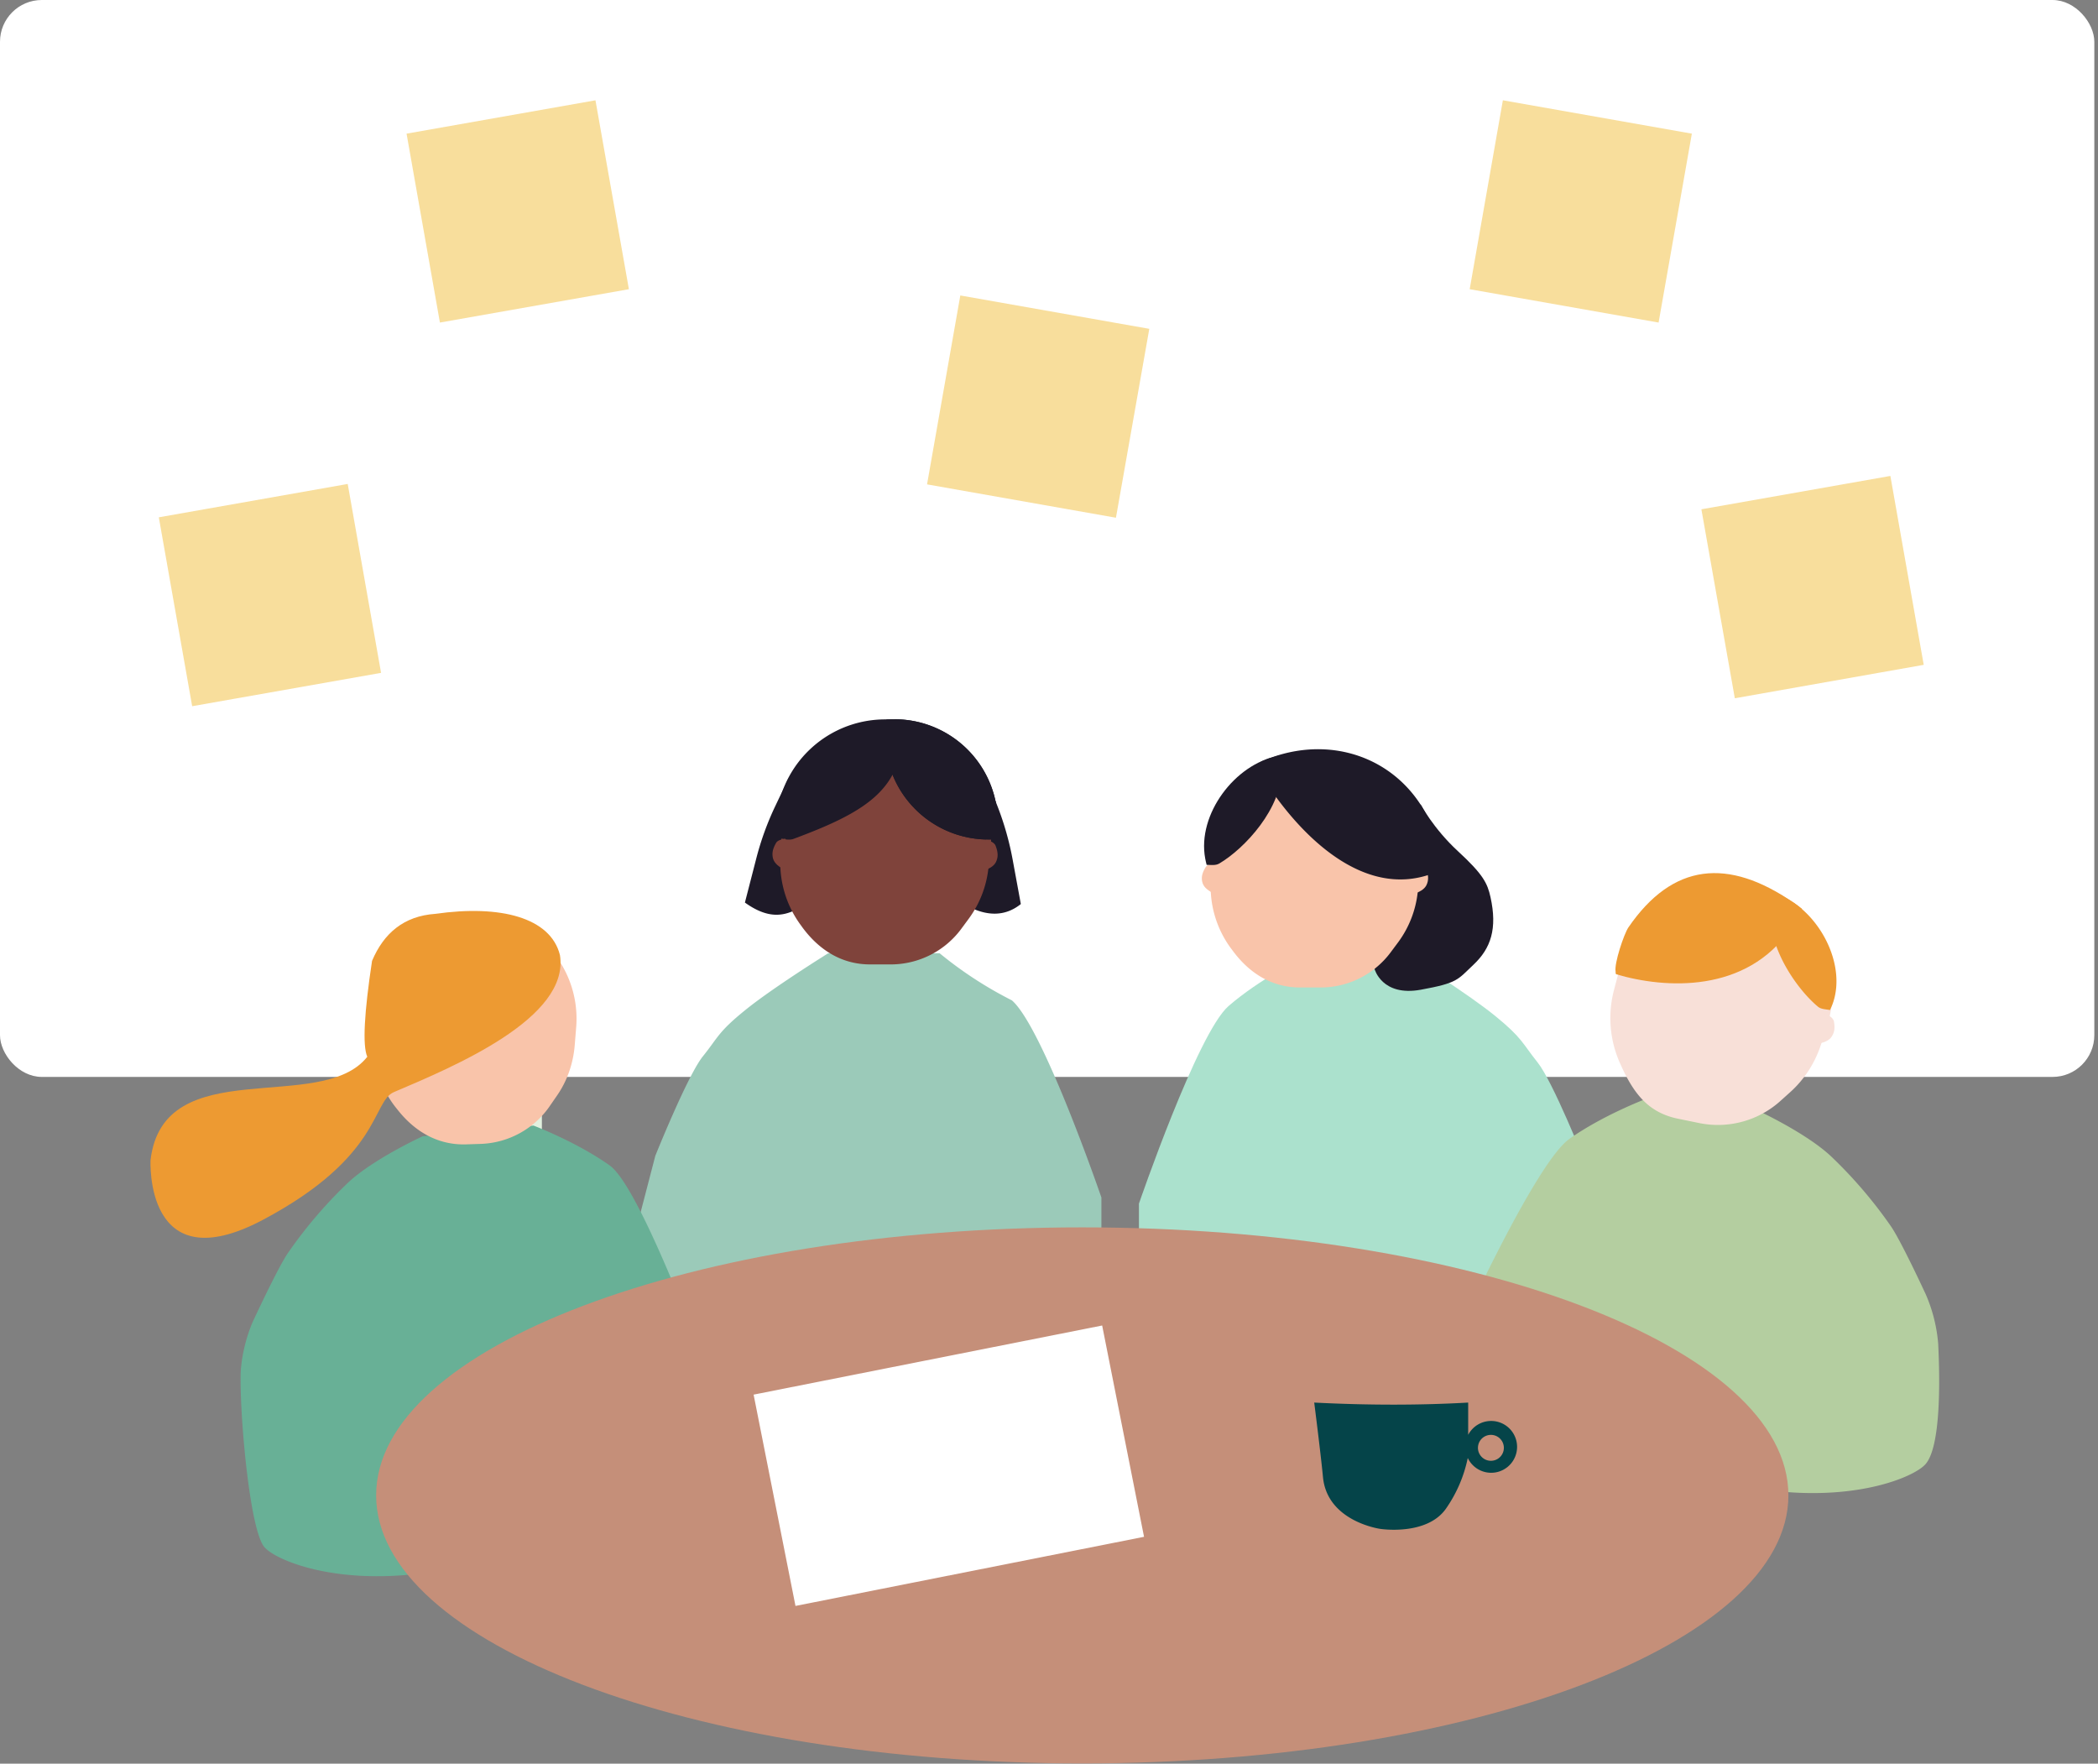 <svg fill="none" viewBox="0 0 251 211" xmlns="http://www.w3.org/2000/svg"><rect x="0" y="0" width="251" height="211" fill="#808080" stroke="none"/><rect fill="#fff" height="128.84" rx="5" width="250.56"/><path d="m194.63 158.3h-58.37v-14.3s7-20.4 10.72-23.64c3.72-3.22 8.63-5.64 8.63-5.64h13.33s6.73 4.2 9.96 6.84c3.23 2.63 3.22 3.25 5.05 5.54 1.83 2.28 5.67 11.92 5.67 11.92l5 19.28z" fill="#abe1cd"/><path d="m230.38 154.82c-1.24-2.66-3.08-6.47-4.07-7.99a54.25 54.25 0 0 0 -7.02-8.27c-2.96-2.93-9.17-5.78-9.17-5.78l-8.28-.8-4.97-.49s-5.11 1.93-9.12 4.77c-4 2.85-12.92 22.43-12.92 22.43 29.34 27.62 52.98 19.46 55.55 16.46 1.82-2.12 1.72-9.96 1.5-14.4a18.54 18.54 0 0 0 -1.5-5.93z" fill="#b4cea0"/><path d="m64.83 133.19h-2.4v2.02h2.4z" fill="#e2f1df"/><path d="m131.77 143.25v6.83l-58.37 7.42 5-19.22s3.85-9.6 5.68-11.89c1.83-2.27 1.81-2.9 5.05-5.52 3.23-2.64 9.95-6.82 9.95-6.82h13.34a47 47 0 0 0 8.64 5.63c3.72 3.22 10.7 23.56 10.7 23.56z" fill="#9bcab9"/><path d="m169.96 96.23s1.51 2.88 4.46 5.6c3.04 2.8 3.53 3.84 3.9 5.5.83 3.76.06 6.12-2.05 8.1-1.91 1.8-1.85 2.17-6.3 2.98-4.64.84-5.52-2.48-5.52-2.48s3.15-6.4 2.61-8.6-2.94-6.9-2.94-6.9" fill="#1e1a28"/><path d="m161.96 91.19a10.9 10.9 0 0 1 5.36 4.3l.6.92a12.53 12.53 0 0 1 1.93 8.26l-.24 2.08a12.3 12.3 0 0 1 -2.3 5.93l-.82 1.1a10.46 10.46 0 0 1 -8.39 4.36h-2.57c-3.28 0-6-1.62-8.05-4.4l-.27-.36a12.44 12.44 0 0 1 -2.35-8.04l.13-2.36c.27-4.8 3.2-8.94 7.4-10.44 2.2-.78 7.38-2.16 9.57-1.37z" fill="#f9c4aa"/><path d="m169.53 103.23c.54.18 1.01.4 1.11.8.24.65.33 1.25 0 1.9-.28.5-.78.78-1.76 1.12l.65-3.83zm-24.07 0c-.58.1-1.1.22-1.27.6-.35.59-.53 1.17-.31 1.84.2.55.67.9 1.62 1.38l-.04-3.83z" fill="#f9c4aa"/><path d="m153.29 92.01c0-.25-.33-1.3-.4-1.56-.49.01.5-.1 0 0-5.1.94-9.7 6.96-8.7 12.27.05.25.1.5.17.75.49 0 1.05.1 1.49-.15 3.04-1.77 7.6-6.68 7.44-11.3z" fill="#1e1a28"/><path d="m151.95 90.67c-.4.15-.79.31-1.17.5.16.82.21 1.73.69 2.46 4.04 6.17 11.54 13.95 19.85 10.9.4-.14.27 0 .55-.55.03-1.02.48-2.2-.19-4.15-2.87-8.4-11.42-12.2-19.72-9.15h-.01zm-33.93 2.39 1.32 3.4a35.14 35.14 0 0 1 1.82 6.43l.97 5.27c-1.7 1.36-3.68 1.51-5.94.46l2.09-8.17m-23.92-7.39-1.59 3.34a34.6 34.6 0 0 0 -2.3 6.34l-1.35 5.24c2.68 1.92 4.47 1.64 6.07.88l-1.6-8.37" fill="#1e1a28"/><path d="m110.55 88.16c2.18.8 4.06 2.31 5.4 4.35l.6.93a12.68 12.68 0 0 1 1.94 8.33l-.24 2.12a12.5 12.5 0 0 1 -2.32 5.98l-.82 1.11a10.51 10.51 0 0 1 -8.43 4.4h-2.59c-3.29 0-6.03-1.63-8.1-4.44l-.26-.36a12.6 12.6 0 0 1 -2.36-8.11l.13-2.38c.26-4.85 3.21-9.03 7.43-10.55 2.21-.79 7.42-2.19 9.63-1.38z" fill="#7f433b"/><g fill="#1e1a28"><path d="m108 87.26c0-.35-.01-.7-.04-1.03a13.08 13.08 0 0 0 -15.1 13.97c.68.1 1.42.4 2.08.16 8.5-3.16 13.06-5.87 13.06-13.1z"/><path d="m107.02 86.06c-.33 0-.65.02-.97.04a12.36 12.36 0 0 0 13.16 14.3 12.36 12.36 0 0 0 -12.19-14.35z"/><path d="m107.02 86.06c-.33 0-.65.02-.97.04a12.36 12.36 0 0 0 13.16 14.3 12.36 12.36 0 0 0 -12.19-14.35z"/></g><path d="m118.03 100.46c.54.18 1.01.4 1.11.8.24.65.33 1.25 0 1.9-.28.51-.78.78-1.77 1.12l.66-3.83zm-24.06-.13c-.54.1-1.02.22-1.17.6-.33.59-.5 1.16-.3 1.84.2.55.63.9 1.5 1.38l-.04-3.83z" fill="#7f433b"/><path d="m213.2 107.11a11.56 11.56 0 0 1 4.68 5.63l.43 1.08a13.32 13.32 0 0 1 .25 9l-.7 2.14c-.71 2.2-1.99 4.18-3.67 5.69l-1.08.97a11.18 11.18 0 0 1 -9.67 2.77l-2.69-.55c-3.4-.7-5.16-2.8-6.7-6.12l-.2-.44a13.2 13.2 0 0 1 -.75-8.86l.64-2.43c1.3-4.94 5.23-8.64 9.94-9.32 2.45-.35 7.4-.85 9.52.44z" fill="#f8e0d8"/><path d="m218.39 121.25c.54.3 1 .6 1.03 1.03.12.7.07 1.32-.4 1.9-.43.46-1.04.64-2.18.77z" fill="#f8e0d8"/><path d="m212 108.38c.06-.24.54-1.18.65-1.4-.48-.18.48.1 0 0 4.84 1.8 8.39 8.33 6.58 13.18a8.4 8.4 0 0 1 -.3.68c-.48-.1-1.04-.08-1.43-.4-2.7-2.24-6.4-7.72-5.5-12.06z" fill="#ed9a32"/><path d="m214.52 107.94c.37.26.73.52 1.07.8-.38.8-.83 1.6-1.35 2.36-5.32 7.75-15 7.21-20.91 5.45 0 0-.06-.2-.04-.3-.2-.97 1.01-4.54 1.53-5.3 5.32-7.75 11.95-8.32 19.7-3z" fill="#ed9a32"/><path d="m30.31 157.98c1.25-2.66 3.08-6.47 4.08-7.99a54.26 54.26 0 0 1 7.01-8.27c2.96-2.93 9.17-5.78 9.17-5.78l8.29-.8 4.96-.48s5.11 1.92 9.12 4.77c4.01 2.84 12.92 27.88 12.92 27.88l1.32 1.33c-29.34 27.62-52.98 19.46-55.55 16.45-1.82-2.12-3.04-16.74-2.82-21.18.26-3.34 1.5-5.93 1.5-5.93z" fill="#68b096"/><path d="m60.6 109.64c2.18.72 4.1 2.17 5.5 4.15l.63.9a12.61 12.61 0 0 1 2.2 8.24l-.17 2.1c-.18 2.2-.9 4.29-2.12 6.04l-.78 1.13a10.46 10.46 0 0 1 -8.25 4.65l-1.85.06c-3.27.1-6.06-1.43-8.2-4.15l-.28-.35a12.57 12.57 0 0 1 -2.62-8l.05-2.37c.11-4.83 2.9-9.08 7.05-10.73 2.17-.87 6.59-2.4 8.8-1.67h.03z" fill="#f9c4aa"/><path d="m66.99 114.26c1.2 7.55-12.7 13.35-19.87 16.4-2.62 1.12-1.48 7.75-15.67 15.28-14.2 7.53-13.44-7.16-13.44-7.16 1.56-13.01 20.43-5.36 25.93-12.35-.59-1.36-.36-5.3.57-11.47 1.4-3.31 3.8-5.37 7.58-5.63 7.77-1.11 13.78.44 14.9 4.93z" fill="#ed9a32"/><path d="m48.64 15.99 22.6-3.99 4 22.6-22.61 3.99zm154.92 44.94 22.6-3.99 3.99 22.6-22.6 4-4-22.61zm-184.56.96 22.6-3.99 3.99 22.6-22.6 3.99zm160.81-49.89 22.6 3.99-3.98 22.6-22.6-3.99 3.97-22.6zm-64.91 23.35 22.6 3.99-3.99 22.6-22.6-3.99 3.98-22.6z" fill="#f8de9c"/><path d="m129.48 210.97c46.65 0 84.48-14.36 84.48-32.07 0-17.7-37.83-32.06-84.48-32.06-46.66 0-84.48 14.35-84.48 32.06s37.82 32.07 84.48 32.07z" fill="#c58f79"/><path d="m178.39 170a3.1 3.1 0 0 0 -2.74 1.66v-3.86c-5.63.32-11.72.34-18.42 0 0 0 .78 6.12 1.05 8.94.52 5.3 6.84 6.17 6.84 6.17s5.61.88 7.9-2.46a16.34 16.34 0 0 0 2.58-6.02 3.1 3.1 0 1 0 2.79-4.43zm1.52 3.38a1.55 1.55 0 1 1 -3.04-.56 1.55 1.55 0 0 1 3.04.56z" fill="#054449"/><path d="m90.16 166.85 41.7-8.27 5.01 25.28-41.7 8.27z" fill="#fff"/></svg>